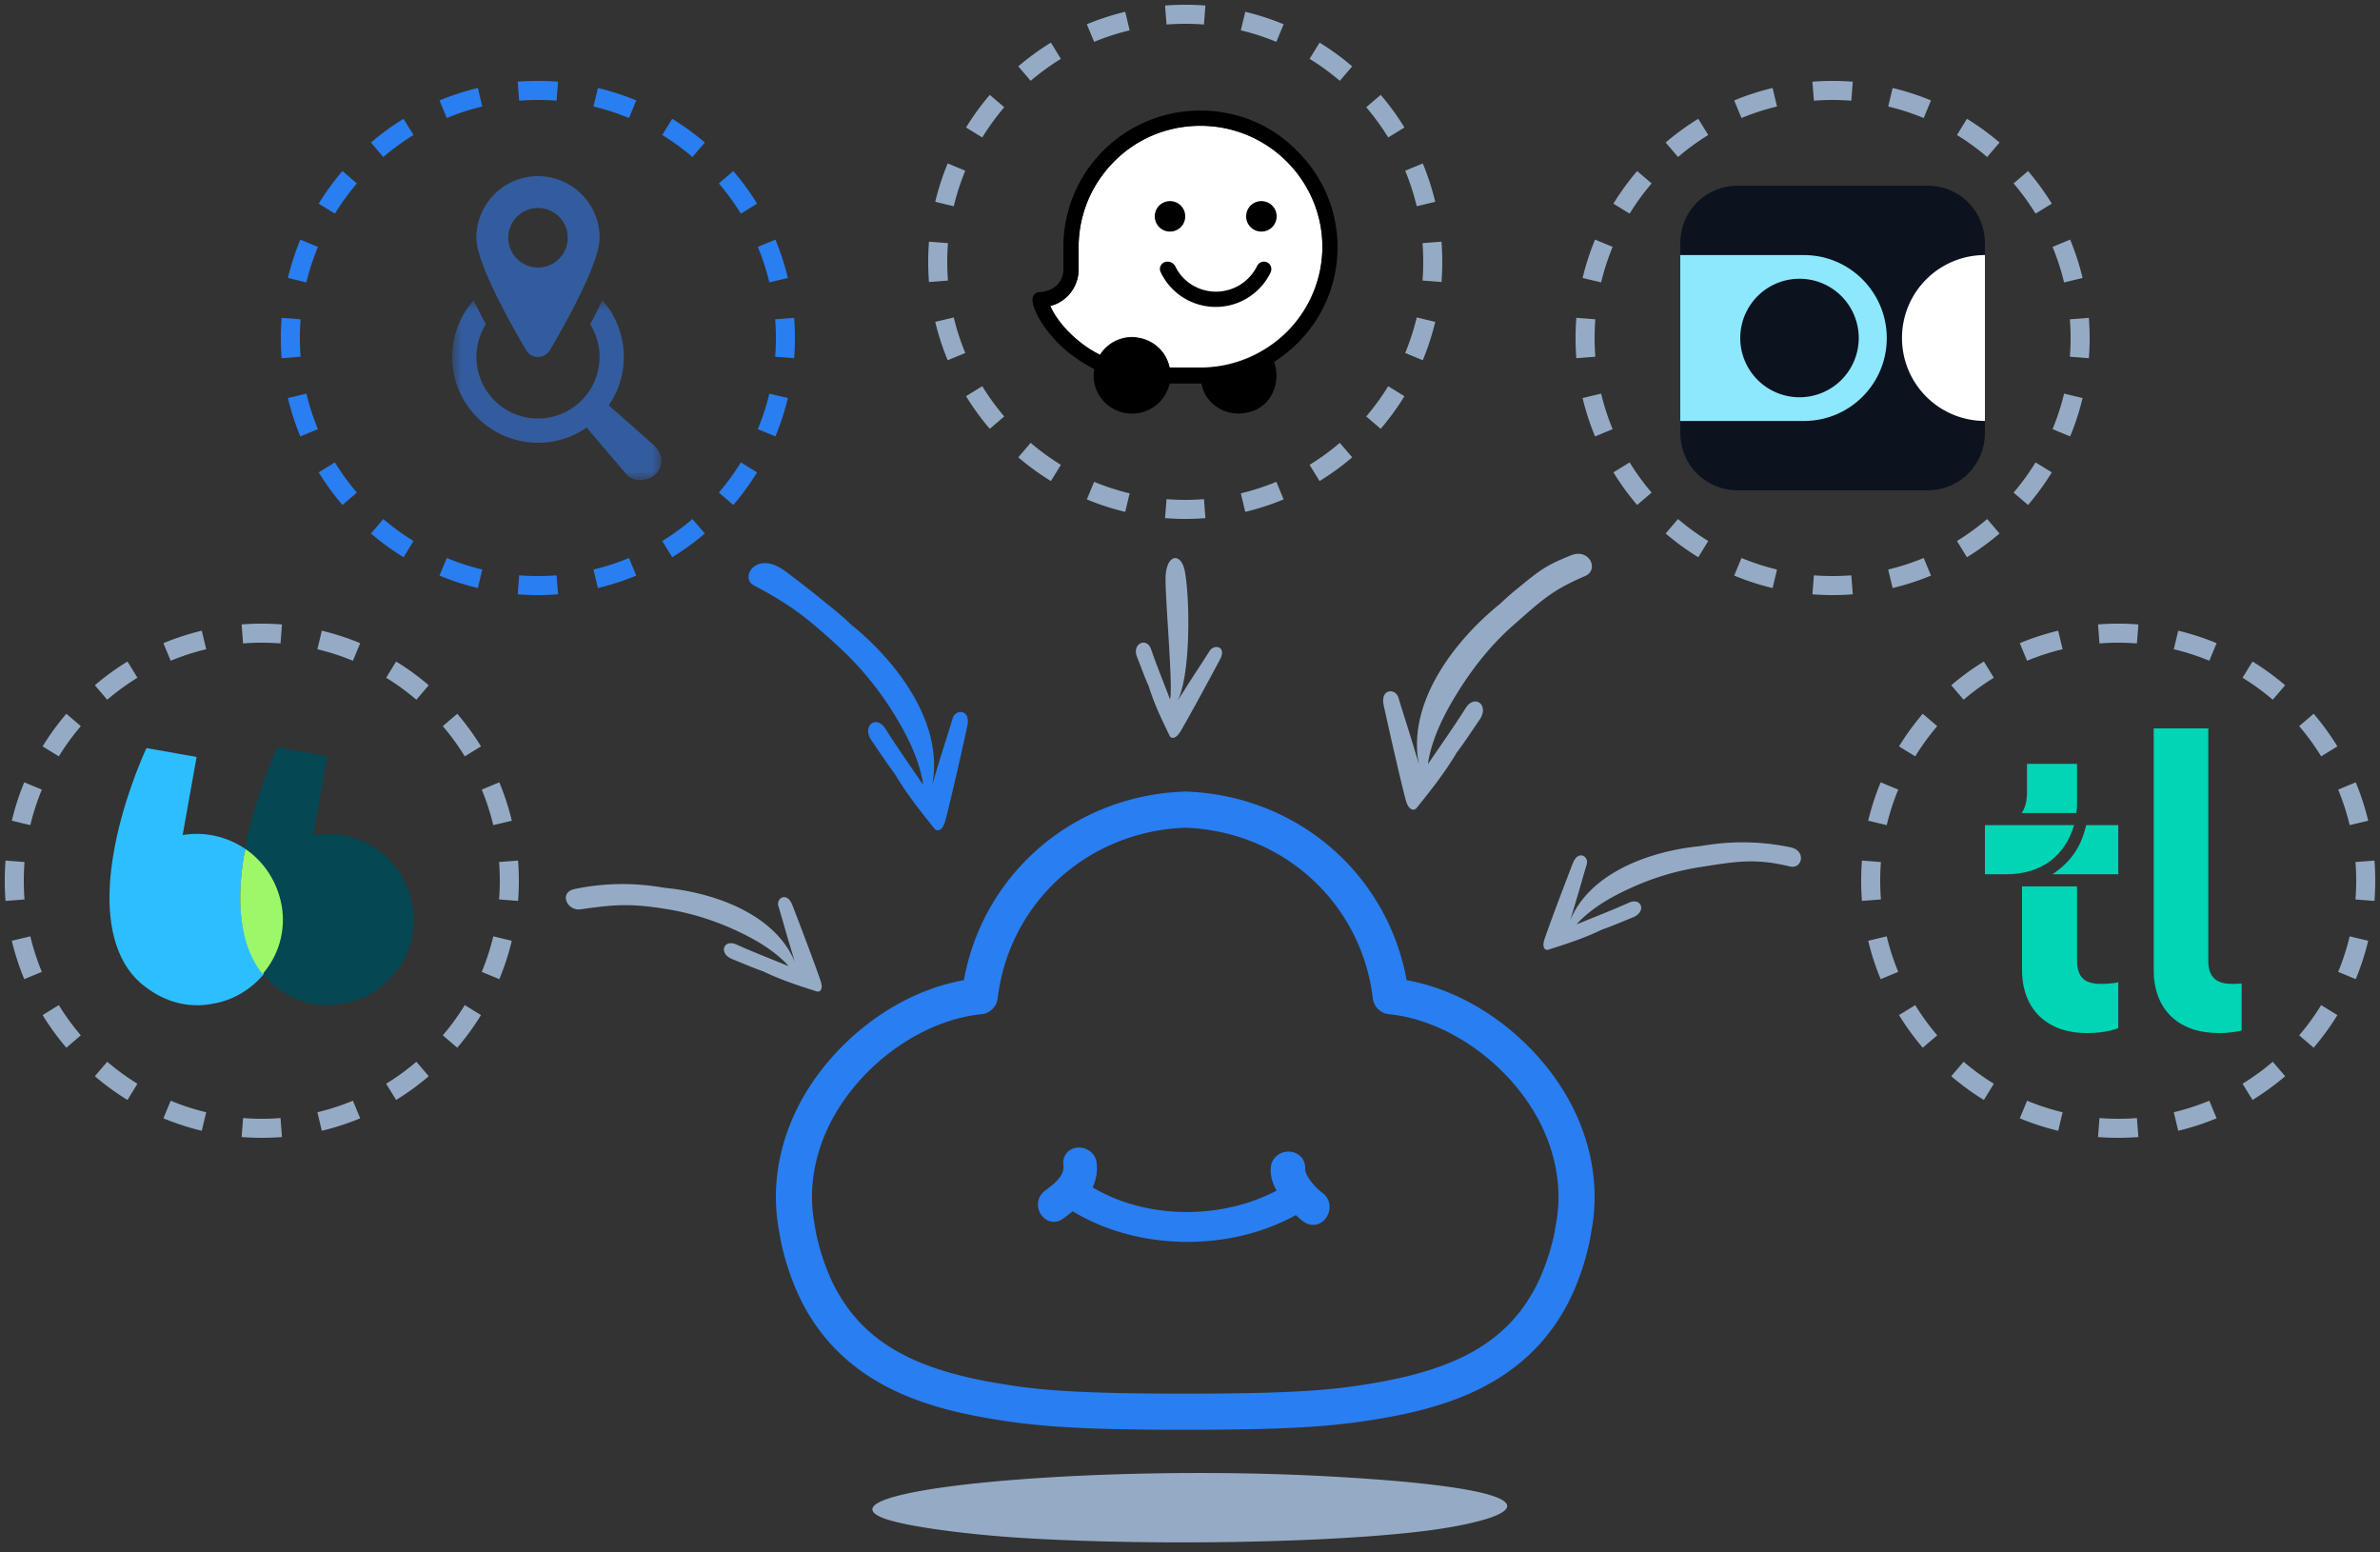 <svg width="250" height="163" fill="none" xmlns="http://www.w3.org/2000/svg"><rect width="100%" height="100%" fill="#333333" stroke="none"/><g clip-path="url(#a)"><path fill-rule="evenodd" clip-rule="evenodd" d="M54.535 10.576a25.382 25.382 0 0 1 3.93 0l.154-1.994a27.36 27.36 0 0 0-4.238 0l.154 1.994Zm7.805.61c1.284.307 2.53.713 3.73 1.21l.766-1.847a26.798 26.798 0 0 0-4.031-1.309l-.465 1.945Zm-15.41 1.21c1.2-.497 2.446-.903 3.73-1.21l-.465-1.946a26.798 26.798 0 0 0-4.03 1.309l.765 1.848Zm22.633 1.784a25.08 25.08 0 0 1 3.173 2.309l1.3-1.52a27.097 27.097 0 0 0-3.426-2.493l-1.047 1.704Zm-29.3 2.309a25.08 25.08 0 0 1 3.174-2.309l-1.047-1.704a27.097 27.097 0 0 0-3.426 2.493l1.3 1.52Zm35.248 2.775a25.09 25.09 0 0 1 2.309 3.173l1.704-1.047a27.097 27.097 0 0 0-2.493-3.426l-1.52 1.3ZM35.18 22.437a25.08 25.08 0 0 1 2.309-3.173l-1.52-1.3a27.097 27.097 0 0 0-2.493 3.426l1.704 1.047Zm44.423 3.493c.498 1.2.904 2.446 1.212 3.73l1.945-.465a26.794 26.794 0 0 0-1.309-4.03l-1.847.765Zm-47.418 3.73c.308-1.284.714-2.53 1.212-3.73l-1.848-.766a26.794 26.794 0 0 0-1.309 4.031l1.945.465Zm49.239 3.875a25.382 25.382 0 0 1 0 3.93l1.994.154a27.38 27.38 0 0 0 0-4.238l-1.994.154ZM31.5 35.5c0-.661.026-1.316.076-1.965l-1.994-.154a27.38 27.38 0 0 0 0 4.238l1.994-.154A25.382 25.382 0 0 1 31.5 35.5Zm49.315 5.84a24.793 24.793 0 0 1-1.212 3.73l1.848.766a26.794 26.794 0 0 0 1.309-4.031l-1.945-.465Zm-47.418 3.73a24.798 24.798 0 0 1-1.212-3.73l-1.945.465a26.794 26.794 0 0 0 1.309 4.03l1.848-.765Zm44.423 3.493a25.08 25.08 0 0 1-2.309 3.173l1.52 1.3a27.097 27.097 0 0 0 2.493-3.426l-1.704-1.047Zm-40.331 3.173a25.08 25.08 0 0 1-2.309-3.173l-1.704 1.047a27.097 27.097 0 0 0 2.493 3.426l1.52-1.3Zm5.948 5.084a25.08 25.08 0 0 1-3.173-2.309l-1.3 1.52a27.097 27.097 0 0 0 3.426 2.493l1.047-1.704Zm29.3-2.309a25.09 25.09 0 0 1-3.174 2.309l1.047 1.704a27.097 27.097 0 0 0 3.426-2.493l-1.3-1.52ZM50.66 59.815a24.798 24.798 0 0 1-3.73-1.212l-.766 1.848c1.296.537 2.643.977 4.031 1.309l.465-1.945Zm15.41-1.212c-1.2.498-2.446.904-3.73 1.212l.465 1.945a26.794 26.794 0 0 0 4.03-1.309l-.765-1.848ZM56.5 60.5c-.661 0-1.316-.026-1.965-.076l-.154 1.994a27.38 27.38 0 0 0 4.238 0l-.154-1.994c-.649.05-1.304.076-1.965.076Zm41.93 20.225c-.056.19-.115.382-.173.573-.12.394-.24.788-.347 1.185 1.214-6.1-3.12-12.157-7.465-16.006-.34-.301-.688-.595-1.041-.879a29.72 29.72 0 0 0-1.794-1.582C85.29 62.13 84.5 61.5 82.5 60c-3.081-2.31-4.808.687-3.34 1.465 3.84 2.035 5.51 3.322 8.829 6.36a33.302 33.302 0 0 1 5.699 6.805c1.426 2.262 2.73 4.75 3.227 7.4l.047.394c-.442-.657-.89-1.31-1.338-1.963-.892-1.299-1.783-2.597-2.623-3.929-.945-1.5-2.531-.31-1.442 1.256.25.36.496.724.742 1.088.536.793 1.072 1.585 1.653 2.346 1.21 2.057 2.705 3.945 4.212 5.814.25.308.834.3 1.142-.874.738-2.81 2.265-9.689 2.322-10.002.305-1.692-1.265-1.707-1.56-.725-.26.87-.534 1.735-.807 2.6v.001c-.282.895-.565 1.79-.833 2.689Zm21.312 6.919a21.26 21.26 0 0 1 4.758-.713h.001c1.609.057 3.206.296 4.76.714 8.095 2.176 13.959 8.93 14.941 17.207a1.9 1.9 0 0 0 1.698 1.665c4.401.433 9.102 2.943 12.576 6.713 3.051 3.311 4.841 7.179 5.177 11.187v.002c.118 1.394.04 2.826-.232 4.255l-.015.084c-.261 1.815-1.139 4.798-2.45 7.058-2.952 5.102-7.841 7.909-16.348 9.389-3.908.68-7.61 1.162-19.705 1.162l-.423.001-.382-.001c-12.095 0-15.797-.482-19.705-1.162-8.508-1.48-13.397-4.288-16.35-9.389-1.311-2.261-2.188-5.243-2.449-7.058l-.014-.084a15.713 15.713 0 0 1-.233-4.257c.336-4.008 2.127-7.877 5.179-11.188 3.471-3.769 8.172-6.279 12.574-6.712a1.9 1.9 0 0 0 1.698-1.665c.982-8.277 6.846-15.031 14.944-17.208Zm4.723 62.518h.073l.365-.001c11.292 0 15.714-.41 20.355-1.218 6.464-1.125 14.462-3.415 18.982-11.225 1.667-2.876 2.611-6.298 2.916-8.377.329-1.727.422-3.491.278-5.243-.408-4.855-2.54-9.502-6.168-13.44-3.768-4.089-8.624-6.845-13.514-7.713-1.65-9.154-8.384-16.513-17.504-18.964a24.974 24.974 0 0 0-5.525-.838 1.594 1.594 0 0 0-.228-.01 1.442 1.442 0 0 0-.21.01c-1.88.073-3.74.354-5.53.837-9.122 2.452-15.857 9.81-17.507 18.965-4.892.868-9.748 3.624-13.512 7.713-3.63 3.937-5.763 8.585-6.17 13.442a19.484 19.484 0 0 0 .279 5.241c.305 2.078 1.247 5.499 2.915 8.376 4.52 7.81 12.519 10.102 18.982 11.226 4.641.808 9.064 1.218 20.356 1.218l.367.001Zm12.634-27.383c-.034.619.959 1.873 1.804 2.497.945.698.93 1.899.37 2.656-.345.468-.834.712-1.34.712-.347 0-.703-.115-1.023-.352a8.068 8.068 0 0 1-.796-.677c-3.39 1.879-7.383 2.815-11.373 2.815-4.277 0-8.545-1.076-12.067-3.216-.353.294-.693.547-.981.76l-.003.003a1.65 1.65 0 0 1-.987.343c-.207 0-.414-.044-.612-.13-.564-.243-.976-.82-1.052-1.472a1.783 1.783 0 0 1 .714-1.65c1.188-.884 2.086-1.644 1.951-2.719-.118-.932.474-1.695 1.406-1.812.89-.111 1.939.459 2.08 1.579a4.575 4.575 0 0 1-.423 2.585c5.576 3.333 13.426 3.455 19.331.343-.394-.694-.666-1.466-.614-2.37a1.79 1.79 0 0 1 .985-1.52c.601-.302 1.34-.267 1.884.089.511.336.783.896.746 1.536Z" fill="#297EF1"/><path opacity=".722" fill-rule="evenodd" clip-rule="evenodd" d="M122.535 2.576a25.4 25.4 0 0 1 3.93 0l.154-1.994a27.344 27.344 0 0 0-4.238 0l.154 1.994Zm7.805.61a24.86 24.86 0 0 1 3.73 1.21l.766-1.847a26.826 26.826 0 0 0-4.031-1.309l-.465 1.945Zm-15.41 1.21a24.86 24.86 0 0 1 3.73-1.21l-.465-1.946a26.826 26.826 0 0 0-4.031 1.309l.766 1.847Zm22.633 1.784c1.119.687 2.18 1.46 3.173 2.309l1.3-1.52a27.142 27.142 0 0 0-3.426-2.493l-1.047 1.704Zm-29.299 2.309a25.037 25.037 0 0 1 3.173-2.309l-1.047-1.704a27.143 27.143 0 0 0-3.426 2.493l1.3 1.52Zm35.247 2.775a25.112 25.112 0 0 1 2.309 3.173l1.704-1.047a27.072 27.072 0 0 0-2.493-3.426l-1.52 1.3Zm-40.331 3.173a25.112 25.112 0 0 1 2.309-3.173l-1.52-1.3a27.072 27.072 0 0 0-2.493 3.426l1.704 1.047Zm44.424 3.493a24.9 24.9 0 0 1 1.211 3.73l1.945-.465a26.818 26.818 0 0 0-1.309-4.03l-1.847.765Zm-47.419 3.73a24.9 24.9 0 0 1 1.211-3.73l-1.847-.766a26.794 26.794 0 0 0-1.309 4.031l1.945.465Zm49.239 3.875a25.533 25.533 0 0 1 0 3.93l1.994.154a27.531 27.531 0 0 0 0-4.238l-1.994.154ZM99.5 27.5c0-.661.026-1.317.076-1.965l-1.994-.154a27.38 27.38 0 0 0 0 4.238l1.994-.154A25.382 25.382 0 0 1 99.5 27.5Zm49.315 5.84a24.895 24.895 0 0 1-1.211 3.73l1.847.766a26.818 26.818 0 0 0 1.309-4.031l-1.945-.465Zm-47.419 3.73a24.9 24.9 0 0 1-1.211-3.73l-1.945.465a26.794 26.794 0 0 0 1.309 4.03l1.847-.765Zm44.424 3.493a25.112 25.112 0 0 1-2.309 3.173l1.52 1.3a27.068 27.068 0 0 0 2.493-3.426l-1.704-1.047Zm-40.331 3.173a25.112 25.112 0 0 1-2.309-3.173l-1.704 1.047a27.068 27.068 0 0 0 2.493 3.426l1.52-1.3Zm5.948 5.084a25.032 25.032 0 0 1-3.173-2.309l-1.3 1.52a27.157 27.157 0 0 0 3.426 2.493l1.047-1.704Zm29.299-2.309a25.041 25.041 0 0 1-3.173 2.309l1.047 1.704a27.157 27.157 0 0 0 3.426-2.493l-1.3-1.52Zm-22.076 5.304a24.857 24.857 0 0 1-3.73-1.212l-.766 1.848a26.82 26.82 0 0 0 4.031 1.309l.465-1.945Zm15.41-1.212c-1.2.498-2.446.904-3.73 1.212l.465 1.945a26.82 26.82 0 0 0 4.031-1.309l-.766-1.848ZM124.5 52.5a25.42 25.42 0 0 1-1.965-.076l-.154 1.994a27.363 27.363 0 0 0 4.238 0l-.154-1.994a25.42 25.42 0 0 1-1.965.076Zm68-42c-.661 0-1.316.026-1.965.076l-.154-1.994a27.343 27.343 0 0 1 4.238 0l-.154 1.994a25.42 25.42 0 0 0-1.965-.076Zm9.57 1.896a24.857 24.857 0 0 0-3.73-1.21l.465-1.946c1.388.332 2.735.772 4.031 1.309l-.766 1.848Zm-15.41-1.21c-1.284.307-2.53.713-3.73 1.21l-.766-1.847a26.824 26.824 0 0 1 4.031-1.309l.465 1.945Zm22.076 5.303a25.032 25.032 0 0 0-3.173-2.309l1.047-1.704a27.157 27.157 0 0 1 3.426 2.493l-1.3 1.52Zm-29.299-2.309a25.032 25.032 0 0 0-3.173 2.309l-1.3-1.52a27.157 27.157 0 0 1 3.426-2.493l1.047 1.704Zm34.383 8.257a25.112 25.112 0 0 0-2.309-3.173l1.52-1.3a27.068 27.068 0 0 1 2.493 3.426l-1.704 1.047Zm-40.331-3.173a25.112 25.112 0 0 0-2.309 3.173l-1.704-1.047a27.068 27.068 0 0 1 2.493-3.426l1.52 1.3Zm43.326 10.396a24.9 24.9 0 0 0-1.211-3.73l1.847-.766a26.818 26.818 0 0 1 1.309 4.031l-1.945.465Zm-47.419-3.73a24.9 24.9 0 0 0-1.211 3.73l-1.945-.465a26.818 26.818 0 0 1 1.309-4.03l1.847.765ZM217.5 35.5c0-.661-.026-1.316-.076-1.965l1.994-.154a27.531 27.531 0 0 1 0 4.238l-1.994-.154c.05-.649.076-1.304.076-1.965Zm-49.924-1.965a25.533 25.533 0 0 0 0 3.93l-1.994.154a27.531 27.531 0 0 1 0-4.238l1.994.154Zm48.028 11.535a24.895 24.895 0 0 0 1.211-3.73l1.945.465a26.818 26.818 0 0 1-1.309 4.03l-1.847-.766Zm-47.419-3.73a24.9 24.9 0 0 0 1.211 3.73l-1.847.766a26.818 26.818 0 0 1-1.309-4.031l1.945-.465Zm43.326 10.396a25.112 25.112 0 0 0 2.309-3.173l1.704 1.047a27.068 27.068 0 0 1-2.493 3.426l-1.52-1.3Zm-40.331-3.173a25.112 25.112 0 0 0 2.309 3.173l-1.52 1.3a27.068 27.068 0 0 1-2.493-3.426l1.704-1.047Zm5.084 5.948c.993.85 2.054 1.622 3.173 2.309l-1.047 1.704a27.157 27.157 0 0 1-3.426-2.493l1.3-1.52Zm29.299 2.309a25.041 25.041 0 0 0 3.173-2.309l1.3 1.52a27.157 27.157 0 0 1-3.426 2.493l-1.047-1.704Zm-22.633 1.783c1.2.498 2.446.904 3.73 1.212l-.465 1.945a26.82 26.82 0 0 1-4.031-1.309l.766-1.848Zm15.41 1.212a24.857 24.857 0 0 0 3.73-1.212l.766 1.848a26.82 26.82 0 0 1-4.031 1.309l-.465-1.945Zm-7.805.609a25.42 25.42 0 0 0 3.93 0l.154 1.994a27.363 27.363 0 0 1-4.238 0l.154-1.994ZM222.5 67.5c-.661 0-1.316.026-1.965.076l-.154-1.994a27.363 27.363 0 0 1 4.238 0l-.154 1.994a25.42 25.42 0 0 0-1.965-.076Zm9.57 1.897a24.857 24.857 0 0 0-3.73-1.212l.465-1.945a26.82 26.82 0 0 1 4.031 1.309l-.766 1.847Zm-15.41-1.212c-1.284.308-2.53.714-3.73 1.212l-.766-1.848a26.82 26.82 0 0 1 4.031-1.309l.465 1.945Zm22.076 5.304a25.032 25.032 0 0 0-3.173-2.309l1.047-1.704a27.157 27.157 0 0 1 3.426 2.493l-1.3 1.52Zm-29.299-2.309a25.041 25.041 0 0 0-3.173 2.309l-1.3-1.52a27.157 27.157 0 0 1 3.426-2.493l1.047 1.704Zm34.383 8.257a25.112 25.112 0 0 0-2.309-3.173l1.52-1.3a27.076 27.076 0 0 1 2.493 3.426l-1.704 1.047Zm-40.331-3.173a25.112 25.112 0 0 0-2.309 3.173l-1.704-1.047a27.068 27.068 0 0 1 2.493-3.426l1.52 1.3Zm43.326 10.396a24.895 24.895 0 0 0-1.211-3.73l1.847-.766a26.818 26.818 0 0 1 1.309 4.031l-1.945.465Zm-47.419-3.73a24.895 24.895 0 0 0-1.211 3.73l-1.945-.465a26.818 26.818 0 0 1 1.309-4.03l1.847.765ZM247.5 92.5c0-.661-.026-1.317-.076-1.965l1.994-.154a27.531 27.531 0 0 1 0 4.238l-1.994-.154c.05-.648.076-1.304.076-1.965Zm-49.924-1.965a25.533 25.533 0 0 0 0 3.93l-1.994.154a27.531 27.531 0 0 1 0-4.238l1.994.154Zm48.028 11.535c.497-1.2.903-2.446 1.211-3.73l1.945.465a26.841 26.841 0 0 1-1.309 4.031l-1.847-.766Zm-47.419-3.73c.308 1.284.714 2.53 1.211 3.73l-1.847.766a26.841 26.841 0 0 1-1.309-4.031l1.945-.465Zm43.326 10.396a25.063 25.063 0 0 0 2.309-3.173l1.704 1.047a27.127 27.127 0 0 1-2.493 3.426l-1.52-1.3Zm-40.331-3.173a25.063 25.063 0 0 0 2.309 3.173l-1.52 1.3a27.127 27.127 0 0 1-2.493-3.426l1.704-1.047Zm5.084 5.948a25.063 25.063 0 0 0 3.173 2.309l-1.047 1.704a27.127 27.127 0 0 1-3.426-2.493l1.3-1.52Zm29.299 2.309a25.063 25.063 0 0 0 3.173-2.309l1.3 1.52a27.127 27.127 0 0 1-3.426 2.493l-1.047-1.704Zm-22.633 1.784c1.2.497 2.446.903 3.73 1.211l-.465 1.945a26.844 26.844 0 0 1-4.031-1.309l.766-1.847Zm15.41 1.211a24.96 24.96 0 0 0 3.73-1.211l.766 1.847a26.844 26.844 0 0 1-4.031 1.309l-.465-1.945Zm-7.805.609a25.571 25.571 0 0 0 3.93 0l.154 1.994a27.513 27.513 0 0 1-4.238 0l.154-1.994Zm-72.882-33.432c.309 1.174.893 1.18 1.142.874 1.507-1.87 3.002-3.757 4.213-5.815.575-.754 1.105-1.538 1.636-2.323h.001c.25-.372.501-.743.757-1.111 1.09-1.565-.496-2.755-1.442-1.255-.842 1.338-1.738 2.642-2.634 3.945l-.001.002-.001.002-.002.002v.001c-.443.645-.886 1.29-1.323 1.939l.011-.088.005-.05c.01-.084.02-.17.032-.255.497-2.651 1.8-5.137 3.227-7.4 1.582-2.511 3.476-4.857 5.699-6.806l.613-.54c2.568-2.258 3.662-3.22 6.914-4.614 1.506-.646.463-2.943-1.454-2.184-2.647 1.049-3.31 1.589-5.366 3.263l-.329.267a29.587 29.587 0 0 0-1.793 1.582c-.353.284-.7.577-1.041.879-4.345 3.848-8.68 9.907-7.466 16.006a38.548 38.548 0 0 0-.35-1.192v-.001l-.001-.003a170.679 170.679 0 0 0-1.012-3.284l-.001-.004-.001-.001v-.001c-.269-.853-.538-1.706-.795-2.563-.294-.982-1.865-.967-1.56.726.057.312 1.585 7.192 2.322 10.002Zm14.987 15.75c-.315.099-.719-.176-.391-1.136.784-2.3 2.899-7.795 3.003-8.04.57-1.318 1.668-.604 1.42.215-.215.71-.419 1.423-.624 2.136a140.289 140.289 0 0 1-.746 2.537l-.042.142-.043.143h-.001c-.095.319-.19.638-.294.953 1.972-4.81 7.788-7.03 12.594-7.7.373-.053.752-.095 1.128-.133a27.618 27.618 0 0 1 1.98-.273 24.43 24.43 0 0 1 7.454.404c1.685.353 1.248 2.329-.078 2.01-3.528-.862-5.568-.54-9.088.017l-.309.049a27.539 27.539 0 0 0-7.113 2.108c-2.039.912-4.095 2.046-5.665 3.66-.073.083-.145.168-.216.253.597-.248 1.197-.49 1.797-.732 1.235-.499 2.469-.997 3.683-1.542 1.351-.61 1.905.952.423 1.54-.335.134-.669.27-1.002.408h-.001c-.744.307-1.488.614-2.249.877-1.794.874-3.708 1.499-5.62 2.104Zm-79.49.143.075.252c.094.313.187.626.289.936-1.97-4.808-7.788-7.027-12.592-7.698a24.782 24.782 0 0 0-1.13-.133 25.621 25.621 0 0 0-1.98-.272 24.563 24.563 0 0 0-7.453.4c-1.685.356-.808 2.337.641 2.13 3.5-.5 5.12-.636 8.836-.054a27.895 27.895 0 0 1 7.111 2.109c2.038.915 4.095 2.046 5.667 3.662l.215.254c-.618-.257-1.238-.507-1.858-.757-1.216-.491-2.43-.98-3.623-1.518-1.351-.608-1.906.953-.424 1.54.343.136.685.277 1.026.418.737.303 1.474.607 2.228.868 1.794.873 3.706 1.498 5.619 2.104.315.099.72-.177.39-1.137-.784-2.298-2.896-7.794-3.001-8.038-.57-1.32-1.67-.605-1.422.215.214.706.418 1.415.621 2.123v.001a136.68 136.68 0 0 0 .765 2.595Zm42.699-29.643.001-.001c.406-.625.812-1.249 1.209-1.877.465-.737 1.771-.495 1.137.805-.116.239-2.927 5.479-4.172 7.606-.518.887-1.007.806-1.146.528-.84-1.71-1.664-3.425-2.214-5.24-.309-.677-.574-1.373-.84-2.07a71.682 71.682 0 0 0-.39-1.006c-.558-1.405 1.031-2.118 1.484-.788.409 1.199.869 2.377 1.329 3.556.221.567.442 1.134.658 1.703l.049-.317c.102-1.257-.099-4.488-.28-7.406-.133-2.143-.256-4.117-.24-5.014.045-2.583 1.649-2.768 2.033-.68.532 2.895.617 10.849-.785 13.605.185-.312.381-.62.577-.926l.25-.393c.438-.699.889-1.392 1.34-2.085Zm-32.885 89.264c2.649.927 9.448 1.729 14.93 2.05 14.962.875 35.872.4 44.733-1.213 8.931-1.624 9.331-4.082-13.373-5.301-19.328-1.037-41.89.442-46.716 2.642-1.295.591-1.223 1.247.425 1.822h.001Zm-67.428-91.93a25.382 25.382 0 0 1 3.928 0l.155-1.994a27.38 27.38 0 0 0-4.238 0l.154 1.994Zm7.804.61c1.284.307 2.53.713 3.73 1.21l.766-1.847a26.794 26.794 0 0 0-4.031-1.309l-.465 1.945Zm-15.41 1.21c1.2-.497 2.446-.903 3.73-1.21l-.465-1.946a26.794 26.794 0 0 0-4.03 1.309l.765 1.847Zm22.633 1.784a25.08 25.08 0 0 1 3.173 2.309l1.3-1.52a27.097 27.097 0 0 0-3.426-2.493l-1.047 1.704Zm-29.3 2.309a25.09 25.09 0 0 1 3.174-2.309l-1.047-1.704a27.101 27.101 0 0 0-3.426 2.493l1.3 1.52Zm35.248 2.775a25.09 25.09 0 0 1 2.309 3.173l1.704-1.047a27.105 27.105 0 0 0-2.493-3.426l-1.52 1.3ZM6.18 79.437a25.087 25.087 0 0 1 2.309-3.173l-1.52-1.3a27.082 27.082 0 0 0-2.493 3.426l1.704 1.047Zm44.423 3.493a24.793 24.793 0 0 1 1.212 3.73l1.945-.465a26.794 26.794 0 0 0-1.309-4.03l-1.848.765ZM3.185 86.66c.308-1.284.714-2.53 1.211-3.73l-1.847-.766a26.8 26.8 0 0 0-1.309 4.031l1.945.465Zm49.239 3.876a25.382 25.382 0 0 1 0 3.928l1.994.155a27.38 27.38 0 0 0 0-4.238l-1.994.154ZM2.5 92.5c0-.661.026-1.317.076-1.965l-1.994-.154a27.362 27.362 0 0 0 0 4.238l1.994-.154A25.362 25.362 0 0 1 2.5 92.5Zm49.315 5.84a24.836 24.836 0 0 1-1.212 3.73l1.848.766a26.818 26.818 0 0 0 1.309-4.031l-1.945-.465Zm-47.419 3.73a24.84 24.84 0 0 1-1.21-3.73l-1.946.465a26.824 26.824 0 0 0 1.309 4.031l1.847-.766Zm44.424 3.493a25.032 25.032 0 0 1-2.309 3.173l1.52 1.3a27.157 27.157 0 0 0 2.493-3.426l-1.704-1.047Zm-40.331 3.173a25.037 25.037 0 0 1-2.309-3.173l-1.704 1.047a27.143 27.143 0 0 0 2.493 3.426l1.52-1.3Zm5.948 5.084a25.112 25.112 0 0 1-3.173-2.309l-1.3 1.52a27.072 27.072 0 0 0 3.426 2.493l1.047-1.704Zm29.3-2.309a25.112 25.112 0 0 1-3.174 2.309l1.047 1.704a27.068 27.068 0 0 0 3.426-2.493l-1.3-1.52Zm-22.077 5.304a24.9 24.9 0 0 1-3.73-1.211l-.766 1.847c1.296.537 2.643.977 4.031 1.309l.465-1.945Zm15.41-1.211a24.9 24.9 0 0 1-3.73 1.211l.465 1.945a26.818 26.818 0 0 0 4.03-1.309l-.765-1.847ZM27.5 117.5c-.661 0-1.317-.026-1.965-.076l-.154 1.994a27.531 27.531 0 0 0 4.238 0l-.154-1.994c-.648.05-1.304.076-1.965.076Z" fill="#BBD9FD"/><path fill-rule="evenodd" clip-rule="evenodd" d="M53.388 24.971a3.125 3.125 0 1 1 6.25 0 3.125 3.125 0 0 1-6.25 0m4.378 11.8c1.882-3.2 5.218-9.233 5.218-11.8a6.471 6.471 0 0 0-12.943 0c0 2.567 3.336 8.6 5.218 11.8a1.454 1.454 0 0 0 2.507 0" fill="#335C9E"/><mask id="b" style="mask-type:alpha" maskUnits="userSpaceOnUse" x="47" y="31" width="23" height="20"><path fill-rule="evenodd" clip-rule="evenodd" d="M47.5 31.533h21.973v18.886H47.5V31.533Z" fill="#fff"/></mask><g mask="url(#b)"><path fill-rule="evenodd" clip-rule="evenodd" d="M68.62 46.702a493.936 493.936 0 0 0-4.675-4.122 8.961 8.961 0 0 0 1.58-5.091 8.974 8.974 0 0 0-2.254-5.956l-.059.123a67.632 67.632 0 0 1-1.219 2.405c.624.995.987 2.17.987 3.428a6.474 6.474 0 0 1-6.467 6.467 6.474 6.474 0 0 1-6.468-6.468c0-1.258.363-2.432.987-3.427-.417-.786-.832-1.6-1.219-2.405l-.058-.123a8.975 8.975 0 0 0-2.255 5.956c0 4.97 4.043 9.012 9.013 9.012a8.96 8.96 0 0 0 5.113-1.595c.707.835 3.666 4.327 4.231 4.959.755.844 2.37.666 3.093-.15.656-.741.846-1.953-.33-3.013" fill="#335C9E"/></g><g clip-path="url(#c)"><path d="M176.5 19.5h32v32h-32v-32Z" fill="#0C131F"/><path d="M208.5 26.789V44.21a8.705 8.705 0 0 1-8.711-8.711 8.705 8.705 0 0 1 8.711-8.711Z" fill="#fff"/><path fill-rule="evenodd" clip-rule="evenodd" d="M176.5 44.211V26.79h12.988c4.811 0 8.701 3.911 8.701 8.721 0 4.81-3.89 8.701-8.701 8.701H176.5Zm12.444-2.489a6.223 6.223 0 1 0 0-12.445 6.223 6.223 0 0 0 0 12.445Z" fill="#8DE8FE"/></g><path fill-rule="evenodd" clip-rule="evenodd" d="M43.319 95.1c-.8-4.933-5.467-8.2-10.4-7.4l1.467-8.267-5.267-.933c-.467 1-2.4 5.533-3.4 10.6 1.933 1.333 3.4 3.4 3.8 5.933.466 2.667-.333 5.267-1.933 7.267.4.467.866.933 1.333 1.333 2.066 1.6 4.533 2.267 6.933 1.8 5-.733 8.334-5.4 7.467-10.333" fill="#054752"/><path fill-rule="evenodd" clip-rule="evenodd" d="m25.652 89.7.134-.533c-1.867-1.267-4.2-1.867-6.6-1.467l1.466-8.2-5.266-.933c-.467 1-2.6 5.866-3.467 11.133-.733 4.267-.667 8.867 1.533 12.067.467.666 1.067 1.333 1.8 1.866 2.067 1.6 4.534 2.267 7 1.8 2.2-.333 4.134-1.533 5.467-3.133l-.4-.533c-2.333-3.2-2.4-7.734-1.667-12.067" fill="#2DBEFF"/><path fill-rule="evenodd" clip-rule="evenodd" d="M29.586 95.1c-.467-2.533-1.867-4.6-3.8-5.933l-.134.533c-.733 4.267-.666 8.867 1.534 12.067l.4.533c1.667-1.933 2.466-4.533 2-7.2" fill="#9EF769"/><path fill-rule="evenodd" clip-rule="evenodd" d="M126.1 13.211c-3.956 0-7.644 1.778-10.133 4.934a12.673 12.673 0 0 0-2.667 7.777v2.356c0 1.022-.4 2-1.067 2.71-.533.534-1.2.934-1.911 1.112.267.667.889 1.689 2 2.8a11.266 11.266 0 0 0 3.245 2.355v-.044a3.986 3.986 0 0 1 3.377-1.822c.267 0 .489.044.756.089a3.992 3.992 0 0 1 3.156 3.11h3.288c3.423 0 6.667-1.421 9.023-3.733 3.644-3.644 4.755-9.11 2.755-13.822-2-4.755-6.622-7.822-11.822-7.822Z" fill="#fff"/><path fill-rule="evenodd" clip-rule="evenodd" d="M126.1 11.611c-4.4 0-8.533 1.956-11.333 5.467a14.285 14.285 0 0 0-3.067 8.889v2.31c0 1.2-.844 2.312-2.489 2.4-.4 0-.711.312-.755.712-.045 1.067 1.111 3.067 2.711 4.667 1.111 1.11 2.4 2 3.777 2.71-.444 2.445 1.467 4.667 3.956 4.667h.044a4 4 0 0 0 3.912-3.155h3.333c.355 1.822 1.955 3.155 3.911 3.155.444 0 .933-.089 1.378-.222 1.111-.355 1.955-1.2 2.355-2.311a4.286 4.286 0 0 0 0-2.889c.889-.578 1.689-1.2 2.445-1.956a14.158 14.158 0 0 0 4.222-10.088c0-3.822-1.511-7.378-4.222-10.09-2.711-2.8-6.356-4.266-10.178-4.266Zm0 1.6c5.156 0 9.822 3.111 11.822 7.867 2 4.755.889 10.222-2.755 13.822a12.783 12.783 0 0 1-9.023 3.733h-3.288c-.312-1.6-1.556-2.8-3.156-3.11-.267-.045-.489-.09-.756-.09a4.043 4.043 0 0 0-3.377 1.822v.045c-1.2-.622-2.267-1.422-3.245-2.355-1.111-1.112-1.733-2.178-2-2.8.756-.178 1.378-.578 1.911-1.112.667-.755 1.067-1.689 1.067-2.71v-2.356c0-2.8.933-5.556 2.667-7.778 2.489-3.245 6.177-4.978 10.133-4.978Z" fill="#000"/><path fill-rule="evenodd" clip-rule="evenodd" d="M132.5 21.122c-.889 0-1.6.711-1.6 1.6 0 .89.711 1.6 1.6 1.6.889 0 1.6-.71 1.6-1.6 0-.889-.711-1.6-1.6-1.6ZM122.9 21.122c-.889 0-1.6.711-1.6 1.6 0 .89.711 1.6 1.6 1.6.889 0 1.6-.71 1.6-1.6 0-.889-.711-1.6-1.6-1.6ZM122.633 27.478c-.577 0-.977.577-.711 1.11a6.39 6.39 0 0 0 5.778 3.645 6.39 6.39 0 0 0 5.778-3.644c.222-.534-.134-1.111-.711-1.111a.791.791 0 0 0-.711.444 4.829 4.829 0 0 1-4.312 2.711c-1.866 0-3.555-1.066-4.311-2.71-.177-.267-.444-.445-.8-.445Z" fill="#000"/><path fill-rule="evenodd" clip-rule="evenodd" d="M234.459 103.335c.307 0 .614 0 1.008-.044v4.947c-.832.175-1.488.262-2.408.262-4.202 0-6.829-2.451-6.829-6.61V76.5h5.735v24.427c0 1.882 1.05 2.408 2.494 2.408Zm-16.284-19.13c0 .437 0 .832-.088 1.182h-5.734c.394-.525.568-1.314.568-2.19v-2.976h5.254v3.984Zm-9.675 2.452v5.165h2.189c3.896 0 6.26-2.058 7.18-5.165H208.5Zm10.638 0c-.525 2.232-1.532 3.808-3.546 5.165h6.917v-5.165h-3.371Zm-6.742 6.434v8.756c0 4.158 2.627 6.653 6.829 6.653 2.145 0 3.283-.525 3.283-.525v-4.815c-.306.087-1.094.175-1.794.175-1.664 0-2.54-.613-2.54-2.496v-7.748h-5.778Z" fill="#00D5B5"/></g><defs><clipPath id="a"><path fill="#fff" transform="translate(.5 .5)" d="M0 0h249v162H0z"/></clipPath><clipPath id="c"><path d="M176.5 25.5a6 6 0 0 1 6-6h20a6 6 0 0 1 6 6v20a6 6 0 0 1-6 6h-20a6 6 0 0 1-6-6v-20Z" fill="#fff"/></clipPath></defs></svg>